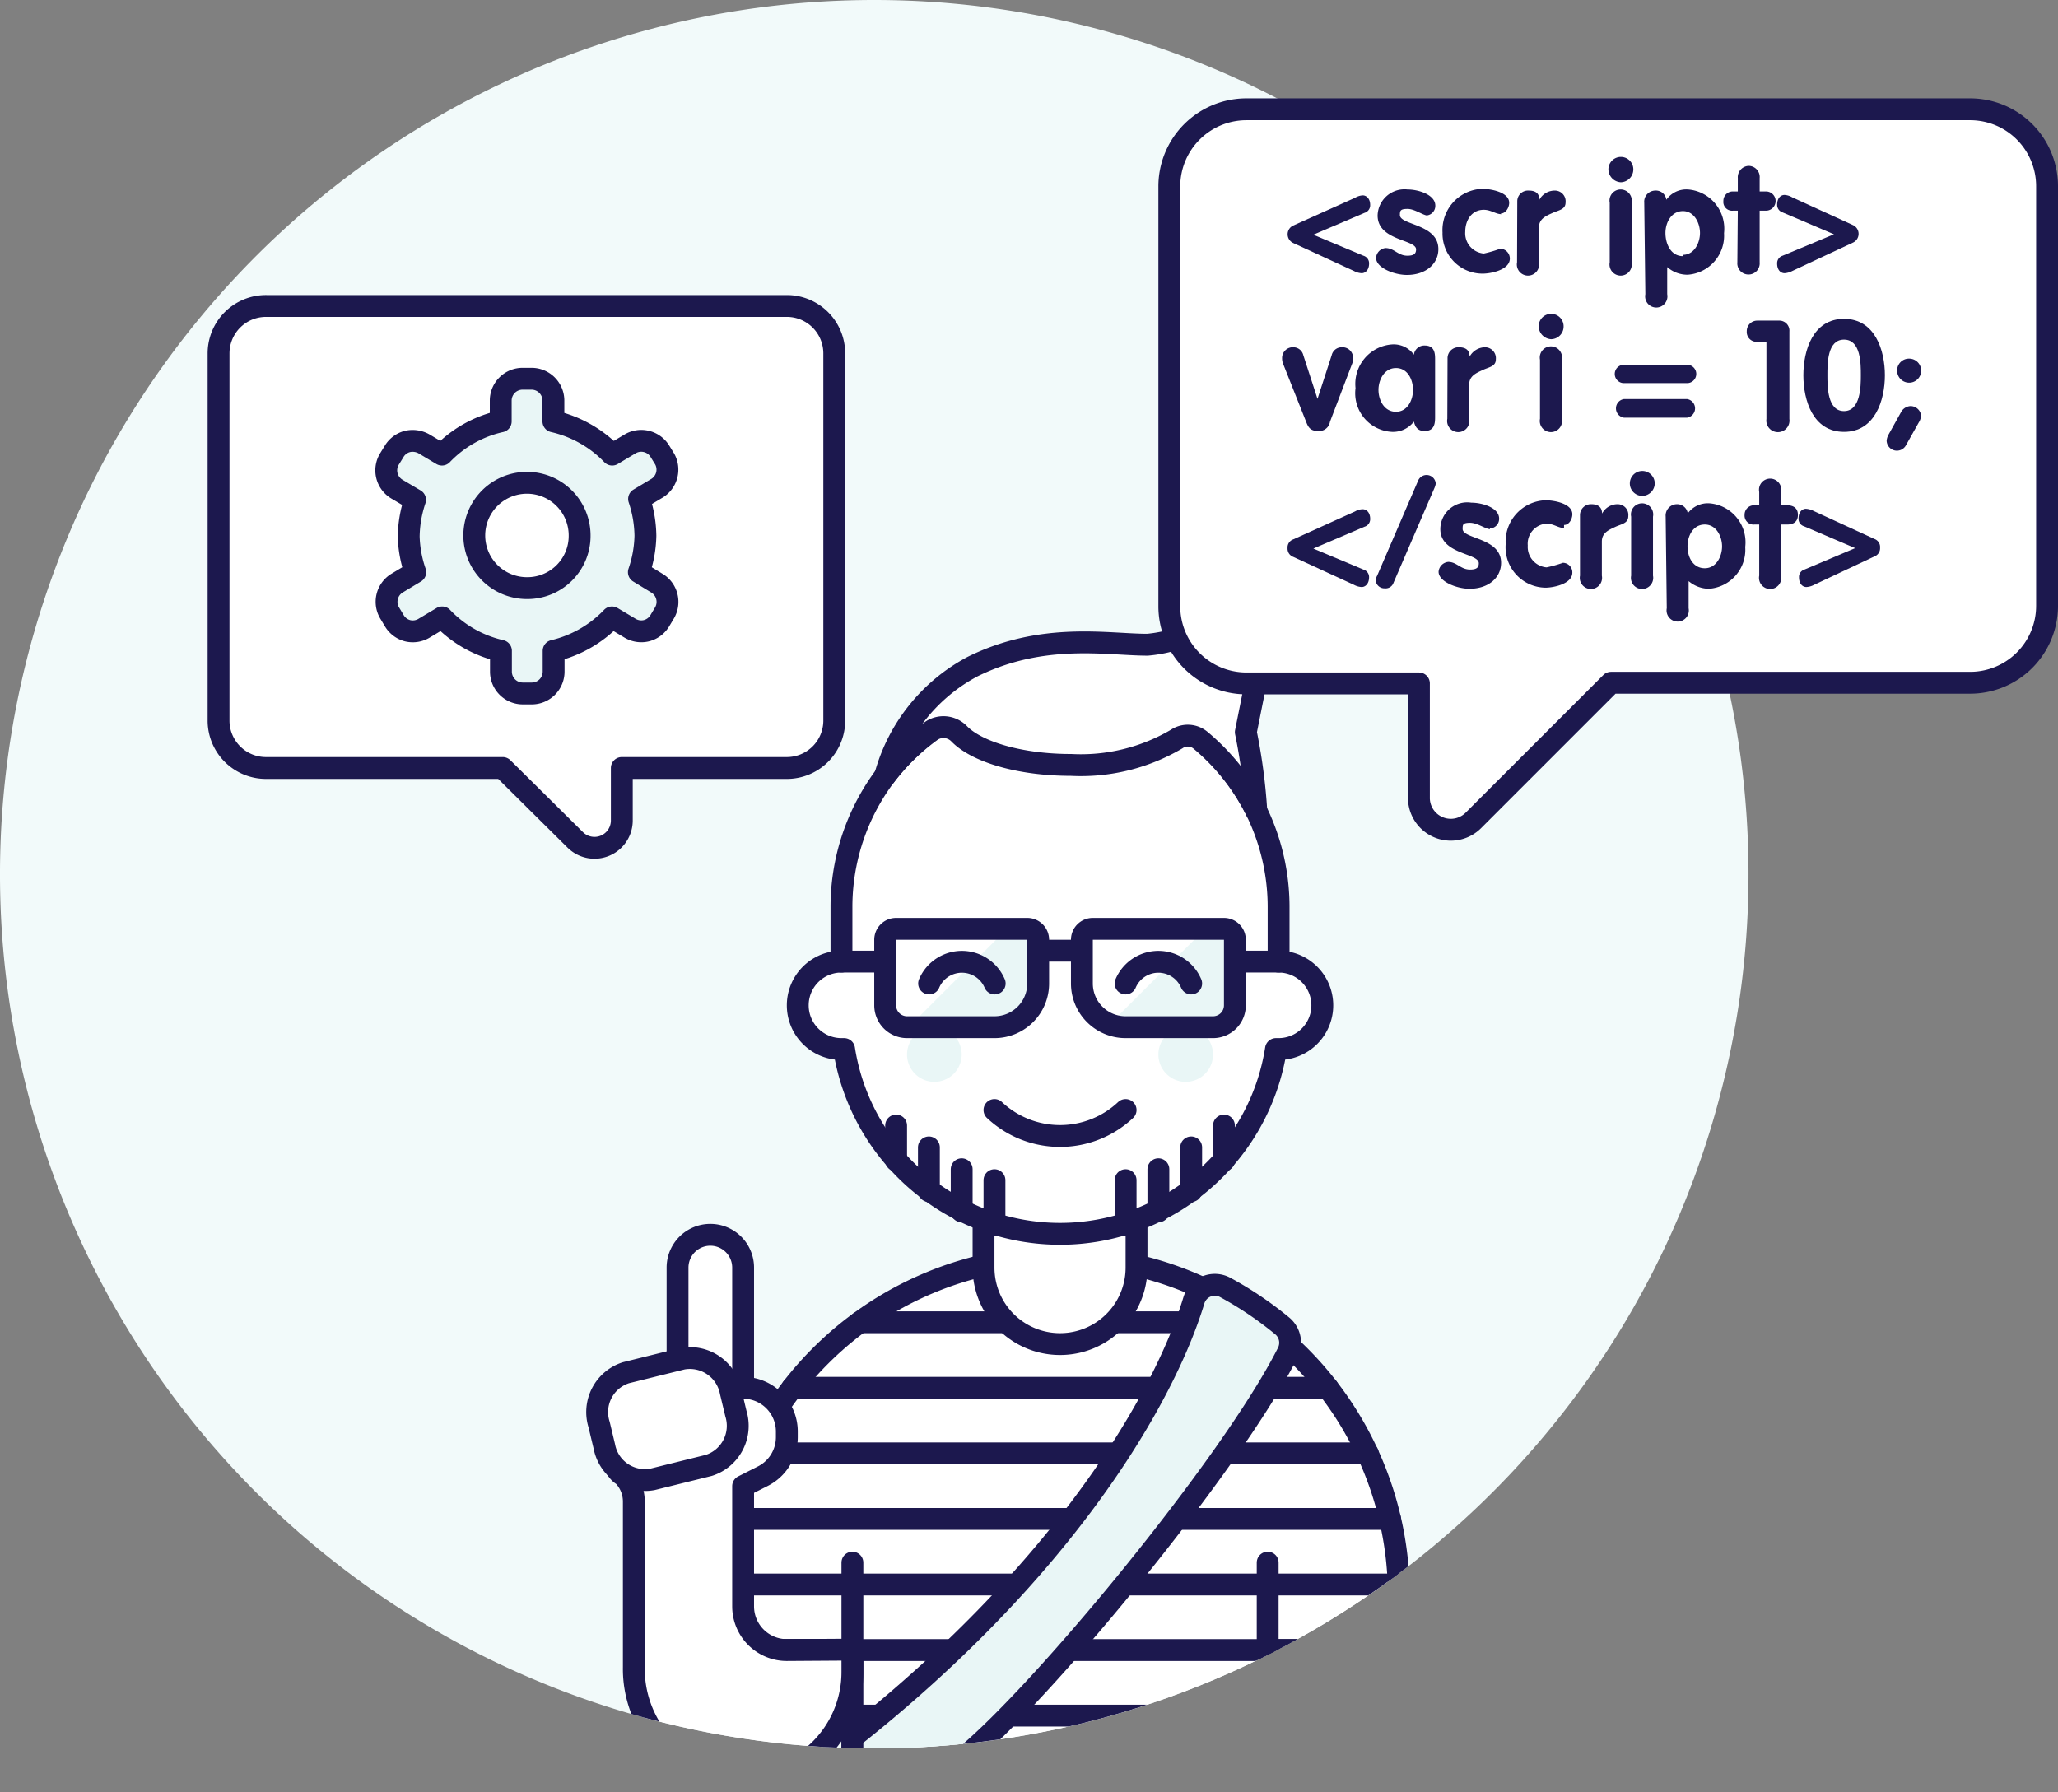 <svg xmlns="http://www.w3.org/2000/svg" xmlns:xlink="http://www.w3.org/1999/xlink" viewBox="0 0 94.16 82"><rect x="0" y="0" width="94.16" height="82" fill="#808080" stroke="none"/><defs><style>.cls-1,.cls-5,.cls-7{fill:none;}.cls-2{fill:#f2fafa;}.cls-3{clip-path:url(#clip-path);}.cls-4{fill:#fff;}.cls-5,.cls-7{stroke:#1c184e;stroke-linejoin:round;}.cls-5{stroke-linecap:round;}.cls-6{fill:#e9f6f6;}.cls-8{fill:#1c184e;}</style><clipPath id="clip-path"><path class="cls-1" d="M0,40A40,40,0,1,0,40,0,40,40,0,0,0,0,40"/></clipPath></defs><title>Resurs 65</title><g id="Lager_2" data-name="Lager 2"><g id="Layer_1" data-name="Layer 1"><path class="cls-2" d="M80,40A40,40,0,1,1,40,0,40,40,0,0,1,80,40"/><g class="cls-3"><path class="cls-4" d="M64,73a15.5,15.5,0,0,0-31,0v2.5h6v5H58v-5h6Z"/><line class="cls-5" x1="39" y1="78.5" x2="58" y2="78.5"/><line class="cls-5" x1="33" y1="75.5" x2="64" y2="75.5"/><line class="cls-5" x1="33" y1="72.5" x2="64" y2="72.5"/><line class="cls-5" x1="33.4" y1="69.5" x2="63.6" y2="69.5"/><line class="cls-5" x1="34.42" y1="66.5" x2="62.58" y2="66.5"/><line class="cls-5" x1="36.25" y1="63.5" x2="60.75" y2="63.5"/><line class="cls-5" x1="39.34" y1="60.5" x2="57.66" y2="60.5"/><path class="cls-5" d="M64,73a15.5,15.5,0,0,0-31,0v2.5h6v5H58v-5h6Z"/><line class="cls-5" x1="39" y1="71.5" x2="39" y2="75.5"/><line class="cls-5" x1="58" y1="71.5" x2="58" y2="75.5"/><path class="cls-4" d="M45,58a3.5,3.5,0,0,0,7,0V54.5H45Z"/><path class="cls-5" d="M45,58V54.5h7V58a3.5,3.5,0,0,1-7,0Z"/><path class="cls-6" d="M39,79.5v1h5C47.54,77.66,56.35,67,58.92,61.89a1,1,0,0,0-.24-1.21,16.27,16.27,0,0,0-2.6-1.76,1,1,0,0,0-1.45.56C53.3,63.89,48.8,71.74,39,79.5"/><path class="cls-5" d="M39,79.5v1h5C47.54,77.66,56.35,67,58.92,61.89a1,1,0,0,0-.24-1.21,16.27,16.27,0,0,0-2.6-1.76,1,1,0,0,0-1.45.56C53.3,63.89,48.8,71.74,39,79.5Z"/><path class="cls-4" d="M58.5,44V41.5a10,10,0,0,0-20,0V44a2,2,0,0,0,0,4h.12a10,10,0,0,0,19.76,0h.12a2,2,0,0,0,0-4"/><path class="cls-5" d="M58.5,44V41.5a10,10,0,0,0-20,0V44a2,2,0,0,0,0,4h.12a10,10,0,0,0,19.76,0h.12a2,2,0,0,0,0-4Z"/><path class="cls-6" d="M44,48.25A1.25,1.25,0,1,1,42.75,47,1.25,1.25,0,0,1,44,48.25"/><path class="cls-6" d="M53,48.25A1.25,1.25,0,1,0,54.25,47,1.25,1.25,0,0,0,53,48.25"/><path class="cls-5" d="M45.5,50.79a4.38,4.38,0,0,0,6,0"/><line class="cls-5" x1="51.5" y1="56.04" x2="51.5" y2="54"/><line class="cls-5" x1="45.5" y1="56.04" x2="45.5" y2="54"/><line class="cls-5" x1="53" y1="55.43" x2="53" y2="53.5"/><line class="cls-5" x1="44" y1="55.43" x2="44" y2="53.5"/><line class="cls-5" x1="54.5" y1="54.5" x2="54.5" y2="52.5"/><line class="cls-5" x1="42.5" y1="54.5" x2="42.5" y2="52.5"/><line class="cls-5" x1="56" y1="53.1" x2="56" y2="51.5"/><line class="cls-5" x1="41" y1="53.1" x2="41" y2="51.5"/><line class="cls-5" x1="47.5" y1="43.5" x2="49.5" y2="43.5"/><line class="cls-5" x1="56.5" y1="44" x2="58.5" y2="44"/><line class="cls-5" x1="38.5" y1="44" x2="40.5" y2="44"/><path class="cls-4" d="M36,75.5a2,2,0,0,1-2-2V68l.89-.45A2,2,0,0,0,36,65.76V65.5a2,2,0,0,0-2-2V58a1.5,1.5,0,0,0-3,0v5.5H28v2.79c0,1,.5,1.21.5,1.21a1.7,1.7,0,0,1,.5,1.21v7.57a5.16,5.16,0,0,0,4.5,5.2,5,5,0,0,0,5.5-5v-1Z"/><path class="cls-5" d="M36,75.5a2,2,0,0,1-2-2V68l.89-.45A2,2,0,0,0,36,65.76V65.5a2,2,0,0,0-2-2V58a1.5,1.5,0,0,0-3,0v5.5H28v2.79c0,1,.5,1.21.5,1.21a1.7,1.7,0,0,1,.5,1.21v7.57a5.16,5.16,0,0,0,4.5,5.2,5,5,0,0,0,5.5-5v-1Z"/><path class="cls-4" d="M29.85,67.69l2.58-.64a1.9,1.9,0,0,0,1.24-2.37l-.24-1a1.9,1.9,0,0,0-2.21-1.51l-2.58.64a1.89,1.89,0,0,0-1.23,2.37l.24,1a1.89,1.89,0,0,0,2.2,1.51"/><path class="cls-4" d="M29.85,67.69l2.58-.64a1.9,1.9,0,0,0,1.24-2.37l-.24-1a1.9,1.9,0,0,0-2.21-1.51l-2.58.64a1.89,1.89,0,0,0-1.23,2.37l.24,1a1.89,1.89,0,0,0,2.2,1.51"/><path class="cls-5" d="M29.85,67.69l2.58-.64a1.9,1.9,0,0,0,1.24-2.37l-.24-1a1.9,1.9,0,0,0-2.21-1.51l-2.58.64a1.89,1.89,0,0,0-1.23,2.37l.24,1A1.89,1.89,0,0,0,29.85,67.69Z"/><path class="cls-6" d="M45.5,47h-4a1,1,0,0,1-1-1V43a.5.5,0,0,1,.5-.5h6a.5.5,0,0,1,.5.5v2a2,2,0,0,1-2,2"/><path class="cls-4" d="M46.07,42.5,41.57,47H41.5a1,1,0,0,1-1-1V43a.5.5,0,0,1,.5-.5Z"/><path class="cls-6" d="M56.5,43v3a1,1,0,0,1-1,1h-4a1.92,1.92,0,0,1-.72-.14A2,2,0,0,1,49.5,45V43a.5.5,0,0,1,.5-.5h6a.5.5,0,0,1,.5.5"/><path class="cls-4" d="M55.14,42.5l-4.36,4.36A2,2,0,0,1,49.5,45V43a.5.5,0,0,1,.5-.5Z"/><path class="cls-5" d="M45.5,47h-4a1,1,0,0,1-1-1V43a.5.5,0,0,1,.5-.5h6a.5.5,0,0,1,.5.5v2A2,2,0,0,1,45.5,47Z"/><path class="cls-5" d="M51.5,47h4a1,1,0,0,0,1-1V43a.5.5,0,0,0-.5-.5H50a.5.5,0,0,0-.5.5v2A2,2,0,0,0,51.5,47Z"/><path class="cls-5" d="M45.51,45a1.63,1.63,0,0,0-3,0"/><path class="cls-5" d="M54.5,45a1.63,1.63,0,0,0-3,0"/></g><path class="cls-4" d="M10,16.17A2.17,2.17,0,0,1,12.19,14H36a2.17,2.17,0,0,1,2.17,2.17V33A2.17,2.17,0,0,1,36,35.14H28.45v2.4a1.25,1.25,0,0,1-2.14.88L23,35.14H12.19A2.17,2.17,0,0,1,10,33Z"/><path class="cls-7" d="M10,16.17A2.17,2.17,0,0,1,12.19,14H36a2.17,2.17,0,0,1,2.17,2.17V33A2.17,2.17,0,0,1,36,35.14H28.45v2.4a1.25,1.25,0,0,1-2.14.88L23,35.14H12.19A2.17,2.17,0,0,1,10,33Z"/><path class="cls-4" d="M57.5,31H56V28a6.1,6.1,0,0,1-3.5,1.5c-1.84,0-4.78-.59-8,1a8.06,8.06,0,0,0-4,5h0a10.11,10.11,0,0,1,3-2.64C43.65,34.05,46.05,35,49,35c2.51,0,4.62-.69,5.28-1.63a10.18,10.18,0,0,1,3.19,3.73.29.29,0,0,0,0-.1,22.38,22.38,0,0,0-.5-3.5Z"/><path class="cls-5" d="M57.48,37.1A25.83,25.83,0,0,0,57,33.5l.5-2.5H56V28a6.1,6.1,0,0,1-3.5,1.5c-1.84,0-4.78-.59-8,1a8.06,8.06,0,0,0-4,5,10.05,10.05,0,0,1,2.14-2.08,1,1,0,0,1,1.25.16C44.7,34.41,46.68,35,49,35a8.63,8.63,0,0,0,4.83-1.18.91.91,0,0,1,1.12.07A10,10,0,0,1,57.48,37.1Z"/><path class="cls-4" d="M93.66,8.52A3.52,3.52,0,0,0,90.14,5H57A3.53,3.53,0,0,0,53.5,8.52V27.75A3.53,3.53,0,0,0,57,31.27h7.92v5.27a1.46,1.46,0,0,0,2.49,1l6.3-6.3H90.14a3.52,3.52,0,0,0,3.52-3.52Z"/><path class="cls-7" d="M93.66,8.52A3.52,3.52,0,0,0,90.14,5H57A3.53,3.53,0,0,0,53.5,8.52V27.75A3.53,3.53,0,0,0,57,31.27h7.92v5.27a1.46,1.46,0,0,0,2.49,1l6.3-6.3H90.14a3.52,3.52,0,0,0,3.52-3.52Z"/><path class="cls-8" d="M62.38,11.7a.36.36,0,0,1,.26.36c0,.29-.17.44-.34.44a.83.83,0,0,1-.35-.1l-2.78-1.28a.44.44,0,0,1,0-.8L62,9.05a.76.76,0,0,1,.35-.11c.17,0,.34.15.34.44a.36.36,0,0,1-.26.36l-2.34,1Z"/><path class="cls-8" d="M65.31,9.86c-.19,0-.58-.3-.91-.3s-.35.08-.35.28c0,.47,1.76.4,1.76,1.56,0,.67-.57,1.18-1.44,1.18-.57,0-1.41-.32-1.41-.78a.48.48,0,0,1,.43-.45c.4,0,.57.35,1,.35.31,0,.4-.1.4-.29,0-.46-1.76-.39-1.76-1.55a1.23,1.23,0,0,1,1.37-1.19c.5,0,1.27.24,1.27.74a.44.44,0,0,1-.41.45"/><path class="cls-8" d="M68.69,9.8c-.25,0-.48-.2-.8-.2-.58,0-.85.51-.85,1a.93.93,0,0,0,.85,1,5.49,5.49,0,0,0,.75-.22.45.45,0,0,1,.44.45c0,.52-.87.69-1.24.69A1.83,1.83,0,0,1,66,10.64a1.89,1.89,0,0,1,1.81-2c.4,0,1.24.15,1.24.64,0,.21-.15.49-.39.49"/><path class="cls-8" d="M69.42,9.22a.49.49,0,0,1,.52-.5c.27,0,.49.09.49.42h0a.8.8,0,0,1,.71-.42.49.49,0,0,1,.49.54c0,.33-.3.35-.61.49s-.61.27-.61.67V12a.51.51,0,1,1-1,0Z"/><path class="cls-8" d="M74.73,7.75a.59.59,0,0,1-.57.59.6.6,0,0,1-.57-.59.57.57,0,0,1,1.14,0M73.65,9.28a.51.51,0,1,1,1,0V12a.51.51,0,1,1-1,0Z"/><path class="cls-8" d="M75.23,9.28a.51.51,0,0,1,.5-.56.48.48,0,0,1,.51.42,1.12,1.12,0,0,1,1-.47,1.8,1.8,0,0,1,1.64,2,1.79,1.79,0,0,1-1.67,1.9,1.4,1.4,0,0,1-.93-.35v1.24a.51.51,0,1,1-1,0ZM77,11.66c.52,0,.78-.55.78-1s-.26-1-.78-1-.8.51-.8,1,.24,1.06.8,1.06"/><path class="cls-8" d="M79.51,9.64h-.22a.4.4,0,0,1-.44-.44.43.43,0,0,1,.44-.44h.22V8.15A.52.52,0,0,1,80,7.59a.51.51,0,0,1,.51.56v.61h.29a.44.44,0,1,1,0,.88h-.29V12a.51.51,0,0,1-.51.56.51.51,0,0,1-.51-.56Z"/><path class="cls-8" d="M83.91,10.72l-2.35-1a.36.36,0,0,1-.25-.36c0-.29.16-.44.34-.44a.79.79,0,0,1,.35.11l2.78,1.27a.44.44,0,0,1,0,.8L82,12.4a.87.87,0,0,1-.35.1c-.18,0-.34-.15-.34-.44a.36.36,0,0,1,.25-.36Z"/><path class="cls-8" d="M58.72,16.68a.68.68,0,0,1-.06-.29.49.49,0,0,1,.52-.5.47.47,0,0,1,.45.36l.65,2h0l.65-2a.47.47,0,0,1,.45-.36.49.49,0,0,1,.53.5.68.68,0,0,1-.06.29l-1,2.62a.5.5,0,0,1-.54.42c-.35,0-.45-.16-.55-.42Z"/><path class="cls-8" d="M65.66,19.06c0,.26,0,.66-.48.66-.3,0-.42-.16-.49-.43a1.2,1.2,0,0,1-1,.47,1.77,1.77,0,0,1-1.67-2,1.81,1.81,0,0,1,1.67-2,1.14,1.14,0,0,1,1,.47.48.48,0,0,1,.49-.42c.48,0,.48.39.48.66Zm-1.79-.22c.53,0,.78-.54.78-1s-.24-1-.78-1-.8.55-.8,1,.25,1,.8,1"/><path class="cls-8" d="M66.23,16.4a.5.5,0,0,1,.52-.51c.27,0,.49.1.49.43h0a.81.81,0,0,1,.71-.43.5.5,0,0,1,.49.55c0,.33-.3.35-.6.49s-.62.27-.62.67v1.56a.51.51,0,1,1-1,0Z"/><path class="cls-8" d="M71.54,14.93a.58.58,0,0,1-.57.59.6.6,0,0,1-.57-.59.57.57,0,0,1,1.14,0m-1.08,1.53a.51.51,0,1,1,1,0v2.7a.51.51,0,1,1-1,0Z"/><path class="cls-8" d="M77.19,16.69a.42.42,0,0,1,0,.84H74.3a.42.42,0,0,1,0-.84Zm0,1.57a.43.43,0,0,1,0,.85H74.3a.43.43,0,0,1,0-.85Z"/><path class="cls-8" d="M80.82,15.64H80.4a.45.45,0,0,1-.48-.48.48.48,0,0,1,.48-.49h1a.46.46,0,0,1,.47.5v4a.53.53,0,1,1-1.05,0Z"/><path class="cls-8" d="M82.51,17.17c0-1.14.44-2.58,1.86-2.58s1.87,1.44,1.87,2.58-.45,2.59-1.87,2.59-1.86-1.44-1.86-2.59m2.63,0c0-.53,0-1.63-.77-1.63s-.76,1.1-.76,1.63,0,1.64.76,1.64.77-1.14.77-1.64"/><path class="cls-8" d="M87.89,19.05a.63.63,0,0,1-.1.28l-.59,1.05a.47.47,0,0,1-.88-.22.71.71,0,0,1,.09-.28L87,18.82a.53.53,0,0,1,.41-.24.49.49,0,0,1,.49.47m-.55-2.64a.55.55,0,0,1,.55.55.55.55,0,0,1-.55.55.55.55,0,0,1-.55-.55.54.54,0,0,1,.55-.55"/><path class="cls-8" d="M62.38,26.06a.36.36,0,0,1,.26.35c0,.3-.17.45-.34.45a.83.83,0,0,1-.35-.1l-2.78-1.28a.4.4,0,0,1-.26-.4.39.39,0,0,1,.26-.4L62,23.4a.69.69,0,0,1,.35-.1c.17,0,.34.15.34.44a.36.36,0,0,1-.26.36l-2.34,1Z"/><path class="cls-8" d="M64.88,22a.42.42,0,0,1,.81.13.86.86,0,0,1-.06.2l-1.87,4.33a.38.38,0,0,1-.4.26.4.4,0,0,1-.42-.39.63.63,0,0,1,.07-.19Z"/><path class="cls-8" d="M68.17,24.21c-.19,0-.58-.29-.91-.29s-.34.08-.34.28c0,.47,1.76.4,1.76,1.55,0,.68-.57,1.19-1.45,1.19-.56,0-1.41-.32-1.41-.78a.49.49,0,0,1,.44-.45c.39,0,.57.35,1,.35.31,0,.4-.1.4-.29,0-.47-1.76-.4-1.76-1.56A1.23,1.23,0,0,1,67.32,23c.5,0,1.27.23,1.27.73a.44.44,0,0,1-.42.45"/><path class="cls-8" d="M71.56,24.16c-.26,0-.48-.2-.8-.2a.92.92,0,0,0-.86,1,.94.94,0,0,0,.86,1,5.69,5.69,0,0,0,.75-.21.44.44,0,0,1,.43.45c0,.52-.87.69-1.23.69a1.85,1.85,0,0,1-1.82-2,1.89,1.89,0,0,1,1.82-2c.4,0,1.23.15,1.23.64,0,.21-.14.49-.38.49"/><path class="cls-8" d="M72.29,23.58a.5.5,0,0,1,.52-.51c.26,0,.49.1.49.43h0a.8.8,0,0,1,.71-.43.49.49,0,0,1,.49.54c0,.34-.3.36-.6.5s-.61.27-.61.67v1.56a.51.51,0,1,1-1,0Z"/><path class="cls-8" d="M75.71,22.11a.58.58,0,0,1-.57.58.57.57,0,1,1,.57-.58m-1.08,1.53a.51.51,0,1,1,1,0v2.7a.51.51,0,1,1-1,0Z"/><path class="cls-8" d="M76.21,23.64a.52.52,0,0,1,.5-.57.49.49,0,0,1,.51.42,1.14,1.14,0,0,1,1-.46,1.79,1.79,0,0,1,1.63,2,1.79,1.79,0,0,1-1.66,1.91,1.46,1.46,0,0,1-.93-.35v1.24a.51.51,0,1,1-1,0ZM78,26c.53,0,.79-.55.79-1s-.26-1-.79-1-.79.51-.79,1S77.46,26,78,26"/><path class="cls-8" d="M80.49,24h-.22a.41.41,0,0,1-.45-.44.43.43,0,0,1,.45-.44h.22v-.61a.51.51,0,1,1,1,0v.61h.28c.26,0,.49.11.49.44s-.23.44-.49.44h-.28v2.34a.51.51,0,1,1-1,0Z"/><path class="cls-8" d="M84.88,25.08l-2.34-1a.35.35,0,0,1-.25-.36c0-.29.16-.44.34-.44a.87.87,0,0,1,.35.1l2.78,1.28a.39.39,0,0,1,.26.4.4.4,0,0,1-.26.4L83,26.76a.87.87,0,0,1-.35.1c-.18,0-.34-.15-.34-.45a.35.35,0,0,1,.25-.35Z"/><path class="cls-6" d="M29.53,24.51a5.48,5.48,0,0,0-.29-1.68l.82-.49A1,1,0,0,0,30.41,21l-.21-.34a1,1,0,0,0-.62-.46,1,1,0,0,0-.75.11l-.82.49a5.4,5.4,0,0,0-2.69-1.52v-.95a1,1,0,0,0-1-1h-.41a1,1,0,0,0-1,1v.95a5.32,5.32,0,0,0-2.69,1.52l-.82-.49a1.06,1.06,0,0,0-.76-.11,1,1,0,0,0-.61.46l-.21.34a1,1,0,0,0,.34,1.38l.83.49a5.48,5.48,0,0,0-.29,1.68A5.42,5.42,0,0,0,19,26.18l-.83.5a1,1,0,0,0-.34,1.37l.21.35a1,1,0,0,0,.61.46,1,1,0,0,0,.76-.12l.82-.49a5.34,5.34,0,0,0,2.69,1.53v.95a1,1,0,0,0,1,1h.41a1,1,0,0,0,1-1v-.95A5.42,5.42,0,0,0,28,28.25l.82.49a1,1,0,0,0,.75.12,1,1,0,0,0,.62-.46l.21-.35a1,1,0,0,0-.35-1.37l-.82-.5a5.42,5.42,0,0,0,.29-1.67m-5.42,2.4a2.41,2.41,0,1,1,2.41-2.4,2.39,2.39,0,0,1-2.41,2.4"/><path class="cls-7" d="M29.53,24.51a5.48,5.48,0,0,0-.29-1.68l.82-.49A1,1,0,0,0,30.41,21l-.21-.34a1,1,0,0,0-.62-.46,1,1,0,0,0-.75.11l-.82.49a5.4,5.4,0,0,0-2.69-1.52v-.95a1,1,0,0,0-1-1h-.41a1,1,0,0,0-1,1v.95a5.32,5.32,0,0,0-2.69,1.52l-.82-.49a1.06,1.06,0,0,0-.76-.11,1,1,0,0,0-.61.46l-.21.34a1,1,0,0,0,.34,1.38l.83.49a5.48,5.48,0,0,0-.29,1.68A5.42,5.42,0,0,0,19,26.18l-.83.5a1,1,0,0,0-.34,1.37l.21.35a1,1,0,0,0,.61.46,1,1,0,0,0,.76-.12l.82-.49a5.34,5.34,0,0,0,2.69,1.53v.95a1,1,0,0,0,1,1h.41a1,1,0,0,0,1-1v-.95A5.42,5.42,0,0,0,28,28.25l.82.49a1,1,0,0,0,.75.12,1,1,0,0,0,.62-.46l.21-.35a1,1,0,0,0-.35-1.37l-.82-.5A5.42,5.42,0,0,0,29.53,24.51Zm-5.42,2.4a2.41,2.41,0,1,1,2.41-2.4A2.39,2.39,0,0,1,24.11,26.91Z"/></g></g></svg>